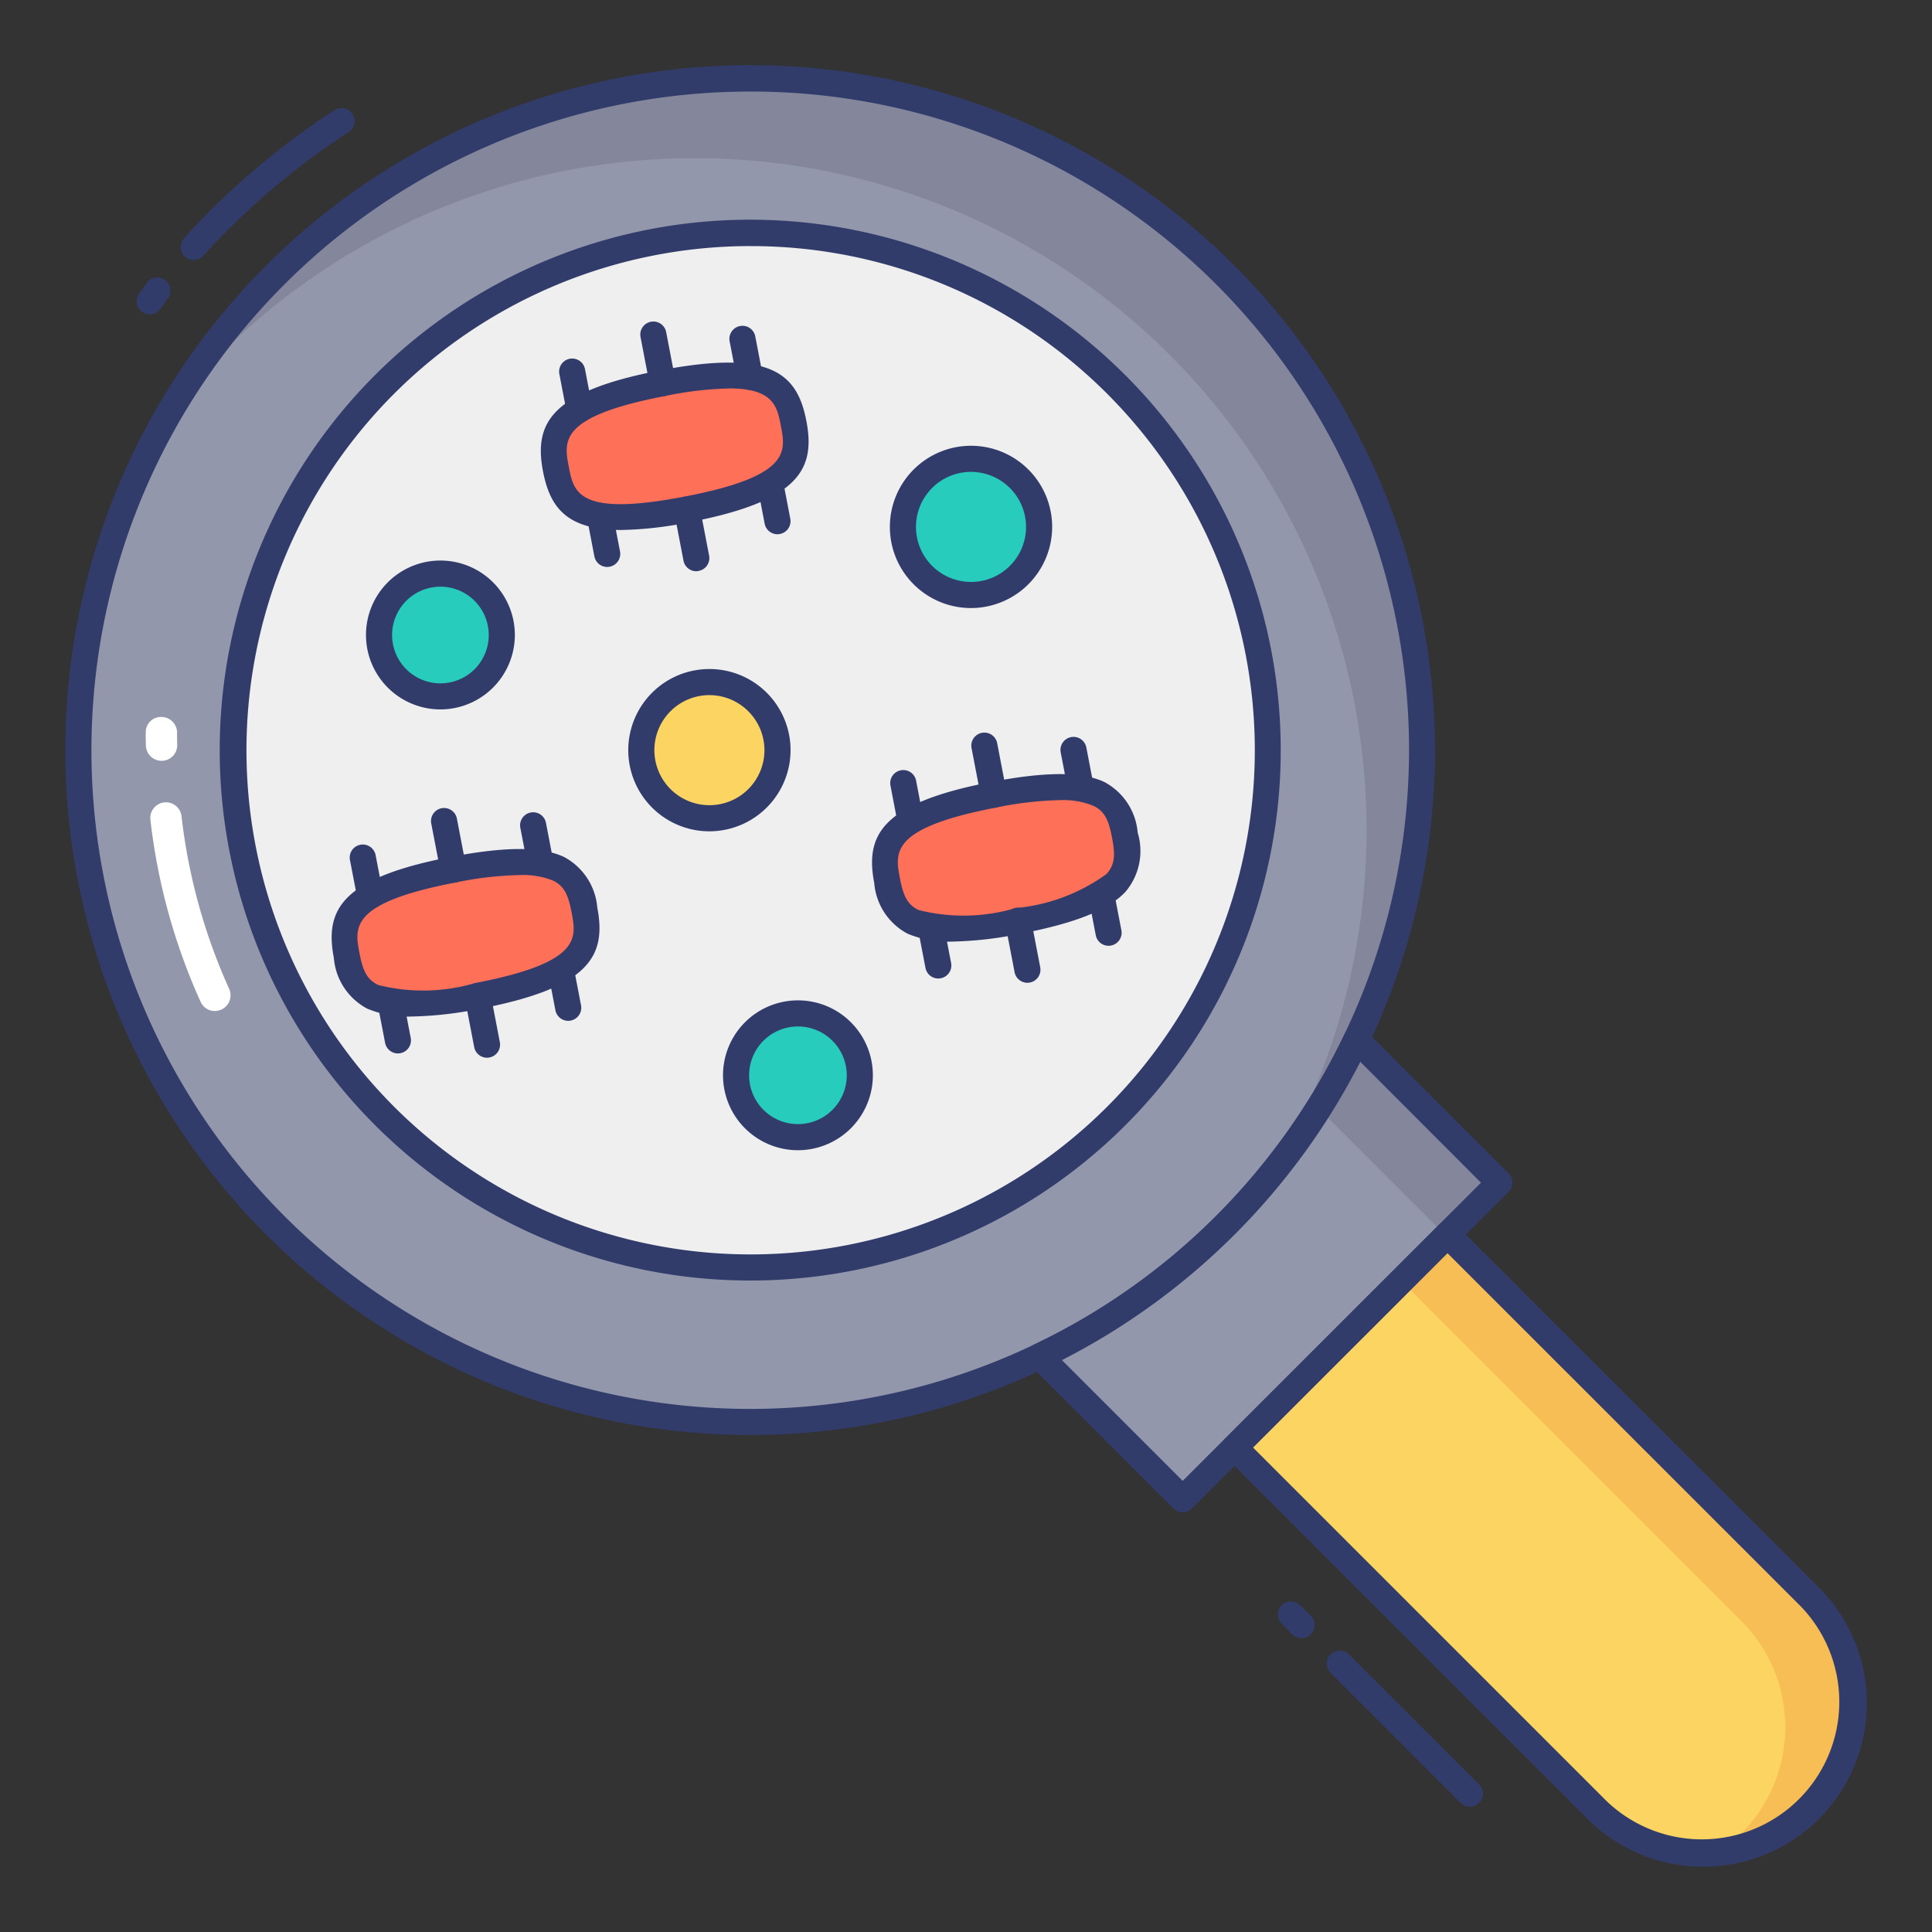 <svg id="color_line" height="512" viewBox="0 0 74 74" width="512" xmlns="http://www.w3.org/2000/svg" data-name="color line"><rect x="0" y="0" width="74" height="74" fill="#333333" stroke="none"/><path d="m46.933 10.534a25.732 25.732 0 0 1 5.023 29.286 25.674 25.674 0 0 1 -12.132 12.132 25.734 25.734 0 1 1 7.109-41.418z" fill="#9297ab"/><circle cx="28.736" cy="28.737" fill="#eeefee" r="19.82" transform="matrix(.707 -.707 .707 .707 -11.904 28.736)"/><path d="m28.736 49.047a20.316 20.316 0 1 1 14.364-34.679 20.311 20.311 0 0 1 -14.364 34.679zm0-39.622a19.311 19.311 0 1 0 13.664 5.65 19.261 19.261 0 0 0 -13.664-5.649z" fill="#323c6b"/><path d="m51.956 39.82 5.475 5.48-12.131 12.127-5.475-5.475a25.674 25.674 0 0 0 12.131-12.132z" fill="#9297ab"/><path d="m51.96 39.82a24.627 24.627 0 0 1 -3.17 5.02 21.64 21.64 0 0 0 1.04-1.96 25.732 25.732 0 0 0 -41.42-29.28 23.085 23.085 0 0 0 -1.88 2.11 25.739 25.739 0 0 1 45.43 24.11z" fill="#84879c"/><path d="m55.22 47.25h.26l1.95-1.95-5.47-5.48a23.379 23.379 0 0 1 -1.46 2.63l4.76 4.76z" fill="#84879c"/><path d="m54.571 47.65h11.529a0 0 0 0 1 0 0v19.611a5.767 5.767 0 0 1 -5.767 5.767 5.767 5.767 0 0 1 -5.767-5.767v-19.611a0 0 0 0 1 0 0z" fill="#fcd462" transform="matrix(.707 -.707 .707 .707 -24.993 60.338)"/><path d="m71 65.24a5.762 5.762 0 0 1 -5.22 5.73 5.758 5.758 0 0 0 .9-8.9l-13.01-13.01 1.77-1.77 13.87 13.87a5.721 5.721 0 0 1 1.69 4.08z" fill="#f7be56"/><path d="m30.4 16.218c.256 1.335.187 2.471-4.089 3.292s-4.761-.208-5.018-1.543-.187-2.471 4.089-3.292 4.762.208 5.018 1.543z" fill="#fe7058"/><path d="m23.8 20.3c-2.085 0-2.731-.856-3-2.237-.354-1.842.267-3.067 4.486-3.877s5.249.1 5.6 1.939c.354 1.842-.267 3.067-4.486 3.877a14.149 14.149 0 0 1 -2.6.298zm4.127-5.422a13.451 13.451 0 0 0 -2.45.29c-4.062.78-3.882 1.716-3.692 2.707s.37 1.926 4.432 1.146 3.883-1.721 3.692-2.708c-.14-.733-.276-1.436-1.982-1.436z" fill="#323c6b"/><path d="m25.382 15.177a.5.5 0 0 1 -.491-.406l-.359-1.871a.5.5 0 0 1 .982-.188l.359 1.871a.5.5 0 0 1 -.4.585.522.522 0 0 1 -.091.009z" fill="#323c6b"/><path d="m22.194 16.184a.5.5 0 0 1 -.491-.406l-.28-1.46a.5.5 0 0 1 .982-.188l.28 1.46a.5.5 0 0 1 -.4.585.522.522 0 0 1 -.091.009z" fill="#323c6b"/><path d="m28.716 14.93a.5.5 0 0 1 -.491-.406l-.28-1.46a.5.5 0 0 1 .982-.188l.28 1.46a.5.5 0 0 1 -.4.585.522.522 0 0 1 -.091.009z" fill="#323c6b"/><path d="m26.67 21.88a.5.5 0 0 1 -.491-.406l-.359-1.874a.5.5 0 0 1 .982-.188l.359 1.87a.5.5 0 0 1 -.4.585.522.522 0 0 1 -.091.013z" fill="#323c6b"/><path d="m23.257 21.716a.5.5 0 0 1 -.491-.406l-.28-1.46a.5.5 0 0 1 .982-.188l.28 1.46a.5.5 0 0 1 -.4.585.522.522 0 0 1 -.091.009z" fill="#323c6b"/><path d="m29.779 20.463a.5.5 0 0 1 -.491-.406l-.28-1.46a.5.5 0 0 1 .982-.188l.28 1.46a.5.5 0 0 1 -.4.585.522.522 0 0 1 -.091.009z" fill="#323c6b"/><path d="m43.082 31.981c.256 1.335.187 2.471-4.089 3.292s-4.761-.208-5.018-1.543-.187-2.471 4.089-3.292 4.762.208 5.018 1.543z" fill="#fe7058"/><path d="m36.467 36.065a4.025 4.025 0 0 1 -1.7-.3 2.418 2.418 0 0 1 -1.281-1.938c-.354-1.842.267-3.067 4.486-3.877 2.09-.4 3.463-.4 4.322 0a2.419 2.419 0 0 1 1.281 1.938 2.419 2.419 0 0 1 -.471 2.275c-.65.691-1.926 1.2-4.015 1.6a14.285 14.285 0 0 1 -2.622.302zm4.133-5.418a13.416 13.416 0 0 0 -2.439.283c-4.062.78-3.882 1.716-3.692 2.707.124.644.269 1.009.722 1.221a7.037 7.037 0 0 0 3.71-.076 7.046 7.046 0 0 0 3.474-1.3c.342-.364.342-.758.218-1.4-.124-.644-.269-1.009-.722-1.221a3.1 3.1 0 0 0 -1.271-.214z" fill="#323c6b"/><path d="m38.064 30.939a.5.5 0 0 1 -.491-.406l-.359-1.87a.5.5 0 1 1 .982-.188l.359 1.87a.5.5 0 0 1 -.4.585.522.522 0 0 1 -.091.009z" fill="#323c6b"/><path d="m34.876 31.946a.5.5 0 0 1 -.491-.406l-.28-1.46a.5.5 0 0 1 .982-.188l.28 1.46a.5.5 0 0 1 -.4.585.522.522 0 0 1 -.091.009z" fill="#323c6b"/><path d="m41.4 30.693a.5.5 0 0 1 -.491-.406l-.28-1.46a.5.5 0 1 1 .982-.188l.28 1.46a.5.5 0 0 1 -.4.585.522.522 0 0 1 -.091.009z" fill="#323c6b"/><path d="m39.352 37.643a.5.5 0 0 1 -.491-.406l-.359-1.87a.5.5 0 1 1 .982-.188l.359 1.87a.5.5 0 0 1 -.4.585.522.522 0 0 1 -.091.009z" fill="#323c6b"/><path d="m35.939 37.479a.5.5 0 0 1 -.491-.406l-.281-1.46a.5.5 0 1 1 .982-.188l.281 1.46a.5.5 0 0 1 -.4.585.522.522 0 0 1 -.091.009z" fill="#323c6b"/><path d="m42.461 36.226a.5.5 0 0 1 -.491-.406l-.281-1.46a.5.5 0 1 1 .982-.188l.281 1.46a.5.5 0 0 1 -.4.585.522.522 0 0 1 -.091.009z" fill="#323c6b"/><path d="m22.384 34.851c.256 1.335.187 2.471-4.089 3.292s-4.761-.208-5.018-1.543-.187-2.471 4.089-3.292 4.762.208 5.018 1.543z" fill="#fe7058"/><path d="m15.769 38.935a4.025 4.025 0 0 1 -1.7-.3 2.418 2.418 0 0 1 -1.281-1.938c-.354-1.842.267-3.067 4.486-3.877 2.087-.4 3.461-.4 4.322 0a2.418 2.418 0 0 1 1.281 1.938c.354 1.842-.267 3.067-4.486 3.877a14.285 14.285 0 0 1 -2.622.3zm4.131-5.418a13.411 13.411 0 0 0 -2.439.283c-4.062.78-3.882 1.716-3.692 2.707.124.644.269 1.009.722 1.221a7.037 7.037 0 0 0 3.71-.076c4.062-.78 3.882-1.716 3.692-2.707-.124-.644-.269-1.009-.722-1.221a3.1 3.1 0 0 0 -1.271-.207z" fill="#323c6b"/><path d="m17.366 33.81a.5.5 0 0 1 -.491-.406l-.359-1.871a.5.5 0 0 1 .982-.188l.359 1.871a.5.5 0 0 1 -.4.585.522.522 0 0 1 -.091.009z" fill="#323c6b"/><path d="m14.178 34.816a.5.5 0 0 1 -.491-.406l-.281-1.46a.5.5 0 1 1 .982-.188l.281 1.46a.5.5 0 0 1 -.4.585.522.522 0 0 1 -.091.009z" fill="#323c6b"/><path d="m20.7 33.563a.5.5 0 0 1 -.491-.406l-.281-1.46a.5.5 0 0 1 .982-.188l.281 1.46a.5.5 0 0 1 -.4.585.522.522 0 0 1 -.091.009z" fill="#323c6b"/><path d="m18.654 40.513a.5.5 0 0 1 -.491-.406l-.359-1.87a.5.5 0 0 1 .982-.188l.359 1.87a.5.5 0 0 1 -.4.585.522.522 0 0 1 -.091.009z" fill="#323c6b"/><path d="m15.241 40.349a.5.5 0 0 1 -.491-.406l-.281-1.46a.5.5 0 0 1 .982-.188l.281 1.46a.5.5 0 0 1 -.4.585.522.522 0 0 1 -.091.009z" fill="#323c6b"/><path d="m21.764 39.1a.5.5 0 0 1 -.491-.406l-.281-1.46a.5.5 0 0 1 .982-.188l.281 1.46a.5.5 0 0 1 -.4.585.522.522 0 0 1 -.091.009z" fill="#323c6b"/><circle cx="16.869" cy="24.322" fill="#27ccbc" r="2.35"/><path d="m16.869 27.172a2.851 2.851 0 1 1 2.851-2.851 2.854 2.854 0 0 1 -2.851 2.851zm0-4.7a1.851 1.851 0 1 0 1.851 1.851 1.853 1.853 0 0 0 -1.851-1.852z" fill="#323c6b"/><circle cx="30.563" cy="41.186" fill="#27ccbc" r="2.37"/><path d="m30.563 44.056a2.87 2.87 0 1 1 2.87-2.87 2.873 2.873 0 0 1 -2.87 2.87zm0-4.74a1.87 1.87 0 1 0 1.87 1.87 1.872 1.872 0 0 0 -1.87-1.87z" fill="#323c6b"/><circle cx="37.194" cy="20.182" fill="#27ccbc" r="2.608"/><path d="m37.194 23.29a3.108 3.108 0 1 1 3.106-3.108 3.112 3.112 0 0 1 -3.106 3.108zm0-5.216a2.108 2.108 0 1 0 2.106 2.108 2.111 2.111 0 0 0 -2.106-2.108z" fill="#323c6b"/><circle cx="27.172" cy="28.733" fill="#fcd462" r="2.608"/><g fill="#323c6b"><path d="m27.172 31.841a3.108 3.108 0 1 1 3.108-3.108 3.112 3.112 0 0 1 -3.108 3.108zm0-5.216a2.108 2.108 0 1 0 2.108 2.108 2.111 2.111 0 0 0 -2.108-2.108z"/><path d="m28.756 54.963a26.234 26.234 0 1 1 18.531-44.783 26.261 26.261 0 0 1 5.12 29.855 26.233 26.233 0 0 1 -23.651 14.928zm-.02-51.456a25.229 25.229 0 1 0 10.872 47.993 25.169 25.169 0 0 0 11.892-11.894 25.217 25.217 0 0 0 -22.768-36.1z"/><path d="m45.3 57.927a.5.5 0 0 1 -.354-.146l-5.476-5.476a.5.5 0 0 1 .14-.806 25.17 25.17 0 0 0 11.89-11.893.5.5 0 0 1 .806-.14l5.476 5.476a.5.5 0 0 1 0 .707l-12.129 12.132a.5.5 0 0 1 -.353.146zm-4.627-5.834 4.627 4.627 11.425-11.42-4.625-4.632a26.216 26.216 0 0 1 -11.427 11.425z"/><path d="m65.232 71.5a6.247 6.247 0 0 1 -4.432-1.835l-13.866-13.865a.5.5 0 0 1 0-.707l8.155-8.155a.5.5 0 0 1 .707 0l13.868 13.862a6.264 6.264 0 0 1 -4.432 10.7zm-17.238-16.056 13.514 13.514a5.267 5.267 0 0 0 7.448-7.448l-13.514-13.51z"/><path d="m5.733 12.042a.5.5 0 0 1 -.4-.8l.124-.174c.058-.084.116-.168.179-.249a.5.5 0 0 1 .789.615c-.051.065-.1.133-.145.2s-.1.14-.148.208a.5.5 0 0 1 -.399.2z"/><path d="m7.421 9.958a.5.5 0 0 1 -.371-.836q.492-.542 1.013-1.064a29.489 29.489 0 0 1 4.747-3.838.5.5 0 1 1 .546.838 28.477 28.477 0 0 0 -4.585 3.708q-.5.5-.979 1.028a.5.5 0 0 1 -.371.164z"/><path d="m56.3 69.2a.5.5 0 0 1 -.354-.146l-4.988-4.988a.5.5 0 0 1 .707-.707l4.988 4.988a.5.5 0 0 1 -.354.854z"/><path d="m49.851 62.75a.5.5 0 0 1 -.351-.15l-.414-.414a.5.5 0 0 1 .707-.707l.414.414a.5.5 0 0 1 -.354.854z"/></g><path d="m8.23 38.725a.6.6 0 0 1 -.547-.354 23.349 23.349 0 0 1 -1.921-6.96.6.6 0 1 1 1.192-.136 22.16 22.16 0 0 0 1.823 6.6.6.6 0 0 1 -.546.847z" fill="#fff"/><path d="m6.189 29.141a.6.6 0 0 1 -.6-.578c-.006-.173-.011-.346-.006-.519a.578.578 0 0 1 .618-.581.6.6 0 0 1 .581.618c0 .146 0 .292.006.438a.6.6 0 0 1 -.578.622z" fill="#fff"/></svg>